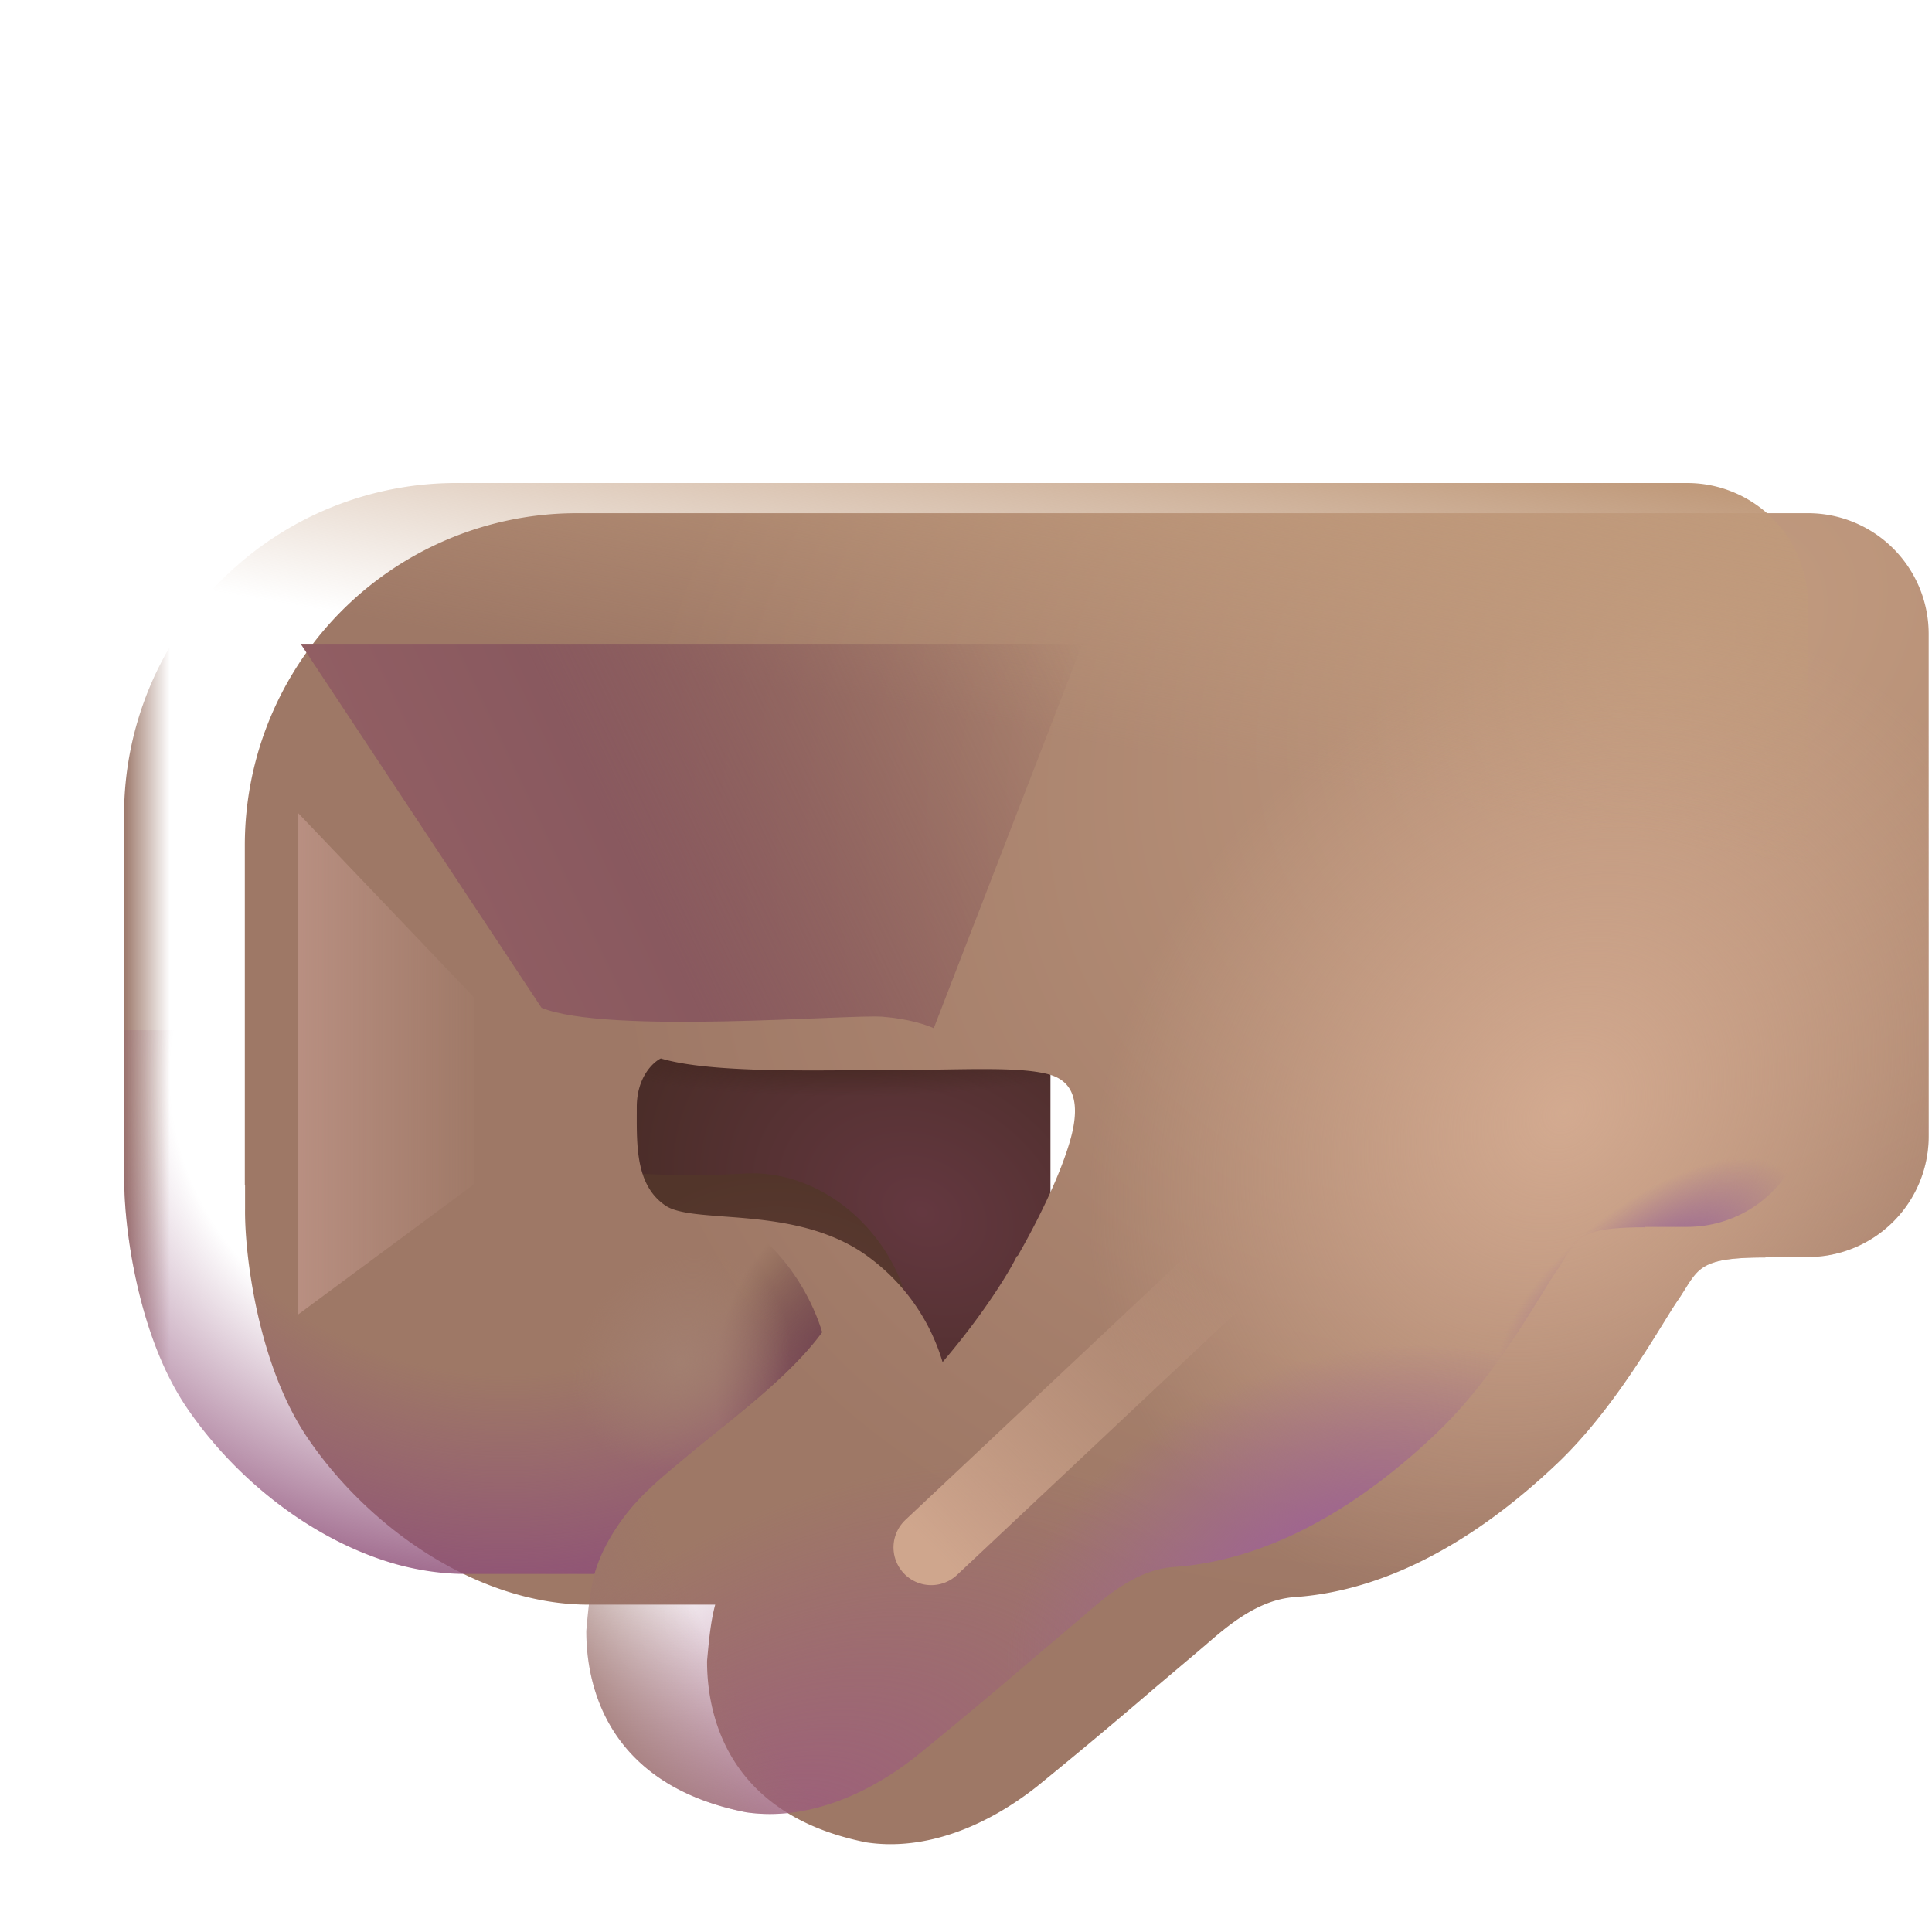 <svg xmlns="http://www.w3.org/2000/svg" width="32" height="32" fill="none" viewBox="0 0 32 32"><path fill="url(#a)" d="M7.836 16.096h9.563v7.109H7.836z"/><path fill="url(#b)" d="M7.836 16.096h9.563v7.109H7.836z"/><g filter="url(#c)"><path fill="url(#d)" d="M9.692 18.761a4.795 4.795 0 0 1 .066-1.823H6.96v7.296h6.703c1.078 0 1.899-1.609 1.633-2.843-.266-1.235-1.432-2.277-2.711-2.203-.963.055-1.893.016-2.524-.074a.433.433 0 0 1-.37-.353Z"/></g><g fill-rule="evenodd" clip-rule="evenodd" filter="url(#e)"><path fill="url(#f)" d="M7.555 8a5.5 5.5 0 0 0-5.5 5.5v5.625h.004v.398c-.01.724.205 2.58 1.043 3.805 1.046 1.531 2.859 2.75 4.64 2.75h2.104c-.075.28-.102.573-.134.921l-.001.017c0 1.023.437 2.562 2.64 3 .985.148 2-.274 2.829-.93a94.947 94.947 0 0 0 1.961-1.64l.703-.594.129-.11c.357-.31.862-.747 1.472-.789.835-.058 2.42-.38 4.352-2.219.78-.742 1.4-1.748 1.755-2.322.093-.15.167-.271.221-.35.054-.077.098-.148.138-.212.235-.374.328-.522 1.331-.522l-.007-.008h.71a2 2 0 0 0 2-2V10a2 2 0 0 0-2-2H7.555Zm7.302 12.3c.273-.474.686-1.272.87-1.917.273-.961-.24-1.071-.485-1.117-.37-.07-.942-.062-1.536-.053-.201.003-.405.006-.604.006-.237 0-.492.002-.758.005-1.227.012-2.667.026-3.399-.193-.133.065-.398.317-.398.805v.1c-.002.582-.004 1.208.476 1.533.178.12.531.147.965.18.487.036 1.075.08 1.631.273h.002l.062.023c.245.09.482.21.701.373a3.333 3.333 0 0 1 1.228 1.743c.701-.82 1.131-1.54 1.228-1.752l.017-.01Z"/><path fill="url(#g)" d="M7.555 8a5.5 5.5 0 0 0-5.5 5.5v5.625h.004v.398c-.01.724.205 2.58 1.043 3.805 1.046 1.531 2.859 2.75 4.64 2.75h2.104c-.075.28-.102.573-.134.921l-.001.017c0 1.023.437 2.562 2.64 3 .985.148 2-.274 2.829-.93a94.947 94.947 0 0 0 1.961-1.64l.703-.594.129-.11c.357-.31.862-.747 1.472-.789.835-.058 2.42-.38 4.352-2.219.78-.742 1.4-1.748 1.755-2.322.093-.15.167-.271.221-.35.054-.077.098-.148.138-.212.235-.374.328-.522 1.331-.522l-.007-.008h.71a2 2 0 0 0 2-2V10a2 2 0 0 0-2-2H7.555Zm7.302 12.3c.273-.474.686-1.272.87-1.917.273-.961-.24-1.071-.485-1.117-.37-.07-.942-.062-1.536-.053-.201.003-.405.006-.604.006-.237 0-.492.002-.758.005-1.227.012-2.667.026-3.399-.193-.133.065-.398.317-.398.805v.1c-.002.582-.004 1.208.476 1.533.178.12.531.147.965.18.487.036 1.075.08 1.631.273h.002l.062.023c.245.09.482.21.701.373a3.333 3.333 0 0 1 1.228 1.743c.701-.82 1.131-1.54 1.228-1.752l.017-.01Z"/></g><path fill="url(#h)" fill-rule="evenodd" d="M7.555 8a5.5 5.5 0 0 0-5.5 5.5v5.625h.004v.398c-.01.724.205 2.58 1.043 3.805 1.046 1.531 2.859 2.75 4.64 2.75h2.104c-.075.28-.102.573-.134.921l-.001.017c0 1.023.437 2.562 2.64 3 .985.148 2-.274 2.829-.93a94.947 94.947 0 0 0 1.961-1.64l.703-.594.129-.11c.357-.31.862-.747 1.472-.789.835-.058 2.42-.38 4.352-2.219.78-.742 1.4-1.748 1.755-2.322.093-.15.167-.271.221-.35.054-.077.098-.148.138-.212.235-.374.328-.522 1.331-.522l-.007-.008h.71a2 2 0 0 0 2-2V10a2 2 0 0 0-2-2H7.555Zm7.302 12.3c.273-.474.686-1.272.87-1.917.273-.961-.24-1.071-.485-1.117-.37-.07-.942-.062-1.536-.053-.201.003-.405.006-.604.006-.237 0-.492.002-.758.005-1.227.012-2.667.026-3.399-.193-.133.065-.398.317-.398.805v.1c-.002.582-.004 1.208.476 1.533.178.12.531.147.965.18.487.036 1.075.08 1.631.273h.002l.062.023c.245.09.482.21.701.373a3.333 3.333 0 0 1 1.228 1.743c.701-.82 1.131-1.54 1.228-1.752l.017-.01Z" clip-rule="evenodd"/><path fill="url(#i)" fill-rule="evenodd" d="M7.555 8a5.5 5.5 0 0 0-5.5 5.5v5.625h.004v.398c-.01.724.205 2.58 1.043 3.805 1.046 1.531 2.859 2.75 4.64 2.75h2.104c-.075.28-.102.573-.134.921l-.001.017c0 1.023.437 2.562 2.64 3 .985.148 2-.274 2.829-.93a94.947 94.947 0 0 0 1.961-1.64l.703-.594.129-.11c.357-.31.862-.747 1.472-.789.835-.058 2.42-.38 4.352-2.219.78-.742 1.4-1.748 1.755-2.322.093-.15.167-.271.221-.35.054-.077.098-.148.138-.212.235-.374.328-.522 1.331-.522l-.007-.008h.71a2 2 0 0 0 2-2V10a2 2 0 0 0-2-2H7.555Zm7.302 12.3c.273-.474.686-1.272.87-1.917.273-.961-.24-1.071-.485-1.117-.37-.07-.942-.062-1.536-.053-.201.003-.405.006-.604.006-.237 0-.492.002-.758.005-1.227.012-2.667.026-3.399-.193-.133.065-.398.317-.398.805v.1c-.002.582-.004 1.208.476 1.533.178.12.531.147.965.18.487.036 1.075.08 1.631.273h.002l.062.023c.245.09.482.21.701.373a3.333 3.333 0 0 1 1.228 1.743c.701-.82 1.131-1.54 1.228-1.752l.017-.01Z" clip-rule="evenodd"/><path fill="url(#j)" d="M2.055 17.063v2.062h.004v.398c-.01.724.205 2.58 1.043 3.805.818 1.198 2.105 2.204 3.479 2.586.372.1.75.155 1.126.155h2.141c.082-.293.328-.887.968-1.465.116-.111.341-.3.62-.531.692-.578 1.642-1.268 2.181-2.007-.141-.47-.509-1.23-1.233-1.747a2.777 2.777 0 0 0-.763-.397h-.002c-.556-.193-1.144-.237-1.631-.274-.434-.032-.787-.059-.965-.18-.48-.324-.478-.95-.476-1.532v-.1c0-.43.206-.676.346-.773H2.055Z"/><path fill="url(#k)" d="M2.055 17.063v2.062h.004v.398c-.01.724.205 2.58 1.043 3.805.818 1.198 2.105 2.204 3.479 2.586.372.1.75.155 1.126.155h2.141c.082-.293.328-.887.968-1.465.116-.111.341-.3.62-.531.692-.578 1.642-1.268 2.181-2.007-.141-.47-.509-1.23-1.233-1.747a2.777 2.777 0 0 0-.763-.397h-.002c-.556-.193-1.144-.237-1.631-.274-.434-.032-.787-.059-.965-.18-.48-.324-.478-.95-.476-1.532v-.1c0-.43.206-.676.346-.773H2.055Z"/><path fill="url(#l)" d="M2.055 17.063v2.062h.004v.398c-.01.724.205 2.58 1.043 3.805.818 1.198 2.105 2.204 3.479 2.586.372.1.75.155 1.126.155h2.141c.082-.293.328-.887.968-1.465.116-.111.341-.3.62-.531.692-.578 1.642-1.268 2.181-2.007-.141-.47-.509-1.23-1.233-1.747a2.777 2.777 0 0 0-.763-.397h-.002c-.556-.193-1.144-.237-1.631-.274-.434-.032-.787-.059-.965-.18-.48-.324-.478-.95-.476-1.532v-.1c0-.43.206-.676.346-.773H2.055Z"/><path fill="url(#m)" d="m9.061 17.063.036.008-.011-.009h-.025Z"/><path fill="url(#n)" d="m9.061 17.063.036.008-.011-.009h-.025Z"/><path fill="url(#o)" d="m9.061 17.063.036.008-.011-.009h-.025Z"/><path fill="url(#p)" d="M13.707 14.771h16.238v3.55a2 2 0 0 1-2 2h-.71l.007.007a5.37 5.37 0 0 0-.526.021c-.357.036-.516.12-.64.262a1.951 1.951 0 0 0-.165.24c-.04.064-.084.134-.138.212a6.99 6.99 0 0 0-.171.268l-.05.081c-.354.574-.975 1.58-1.755 2.322-1.932 1.84-3.517 2.161-4.352 2.22-.61.041-1.115.478-1.472.787l-.13.11-.702.596a94.947 94.947 0 0 1-1.961 1.639c-.828.656-1.844 1.078-2.828.93-2.204-.438-2.641-1.977-2.641-3l.001-.017c.109-1.191.157-1.725 2.304-3.397a11.548 11.548 0 0 0 2.061-2.119c.427-.564.69-1.014.763-1.174l.017-.01c.273-.473.686-1.27.87-1.916.273-.961-.24-1.071-.485-1.117-.37-.07-.941-.062-1.535-.053V14.77Z"/><path fill="url(#q)" d="M13.707 14.771h16.238v3.55a2 2 0 0 1-2 2h-.71l.007.007a5.37 5.37 0 0 0-.526.021c-.357.036-.516.12-.64.262a1.951 1.951 0 0 0-.165.24c-.04.064-.084.134-.138.212a6.99 6.99 0 0 0-.171.268l-.05.081c-.354.574-.975 1.58-1.755 2.322-1.932 1.84-3.517 2.161-4.352 2.22-.61.041-1.115.478-1.472.787l-.13.11-.702.596a94.947 94.947 0 0 1-1.961 1.639c-.828.656-1.844 1.078-2.828.93-2.204-.438-2.641-1.977-2.641-3l.001-.017c.109-1.191.157-1.725 2.304-3.397a11.548 11.548 0 0 0 2.061-2.119c.427-.564.69-1.014.763-1.174l.017-.01c.273-.473.686-1.27.87-1.916.273-.961-.24-1.071-.485-1.117-.37-.07-.941-.062-1.535-.053V14.77Z"/><path fill="url(#r)" d="M13.707 14.771h16.238v3.55a2 2 0 0 1-2 2h-.71l.007.007a5.37 5.37 0 0 0-.526.021c-.357.036-.516.12-.64.262a1.951 1.951 0 0 0-.165.24c-.04.064-.084.134-.138.212a6.99 6.99 0 0 0-.171.268l-.05.081c-.354.574-.975 1.58-1.755 2.322-1.932 1.84-3.517 2.161-4.352 2.22-.61.041-1.115.478-1.472.787l-.13.11-.702.596a94.947 94.947 0 0 1-1.961 1.639c-.828.656-1.844 1.078-2.828.93-2.204-.438-2.641-1.977-2.641-3l.001-.017c.109-1.191.157-1.725 2.304-3.397a11.548 11.548 0 0 0 2.061-2.119c.427-.564.69-1.014.763-1.174l.017-.01c.273-.473.686-1.27.87-1.916.273-.961-.24-1.071-.485-1.117-.37-.07-.941-.062-1.535-.053V14.77Z"/><path fill="url(#s)" d="M13.707 14.771h16.238v3.55a2 2 0 0 1-2 2h-.71l.007.007a5.37 5.37 0 0 0-.526.021c-.357.036-.516.12-.64.262a1.951 1.951 0 0 0-.165.24c-.04.064-.084.134-.138.212a6.99 6.99 0 0 0-.171.268l-.05.081c-.354.574-.975 1.58-1.755 2.322-1.932 1.84-3.517 2.161-4.352 2.22-.61.041-1.115.478-1.472.787l-.13.11-.702.596a94.947 94.947 0 0 1-1.961 1.639c-.828.656-1.844 1.078-2.828.93-2.204-.438-2.641-1.977-2.641-3l.001-.017c.109-1.191.157-1.725 2.304-3.397a11.548 11.548 0 0 0 2.061-2.119c.427-.564.69-1.014.763-1.174l.017-.01c.273-.473.686-1.27.87-1.916.273-.961-.24-1.071-.485-1.117-.37-.07-.941-.062-1.535-.053V14.77Z"/><g filter="url(#t)"><path fill="url(#u)" d="m4.979 10.663 3.99 6.029c1.083.445 5.095.106 5.647.148.442.034.75.142.85.191l2.462-6.368H4.978Z"/></g><g filter="url(#v)"><path fill="url(#w)" d="M7.857 19.611v-3.085L4.941 13.47v8.3l2.916-2.159Z"/></g><g filter="url(#x)"><path stroke="url(#y)" stroke-linecap="round" stroke-width="1.25" d="m15.424 25.63 5.08-4.776"/></g><defs><radialGradient id="a" cx="0" cy="0" r="1" gradientTransform="rotate(-152.154 10.121 8.147) scale(5.411 4.248)" gradientUnits="userSpaceOnUse"><stop stop-color="#643840"/><stop offset="1" stop-color="#492C27"/></radialGradient><radialGradient id="b" cx="0" cy="0" r="1" gradientTransform="matrix(0 .781 -4.672 0 13.977 17.378)" gradientUnits="userSpaceOnUse"><stop stop-color="#41251D"/><stop offset="1" stop-color="#41251D" stop-opacity="0"/></radialGradient><radialGradient id="d" cx="0" cy="0" r="1" gradientTransform="matrix(-2.978 -2.32 2.075 -2.664 13.428 22.674)" gradientUnits="userSpaceOnUse"><stop stop-color="#643E39"/><stop offset="1" stop-color="#52352A"/></radialGradient><radialGradient id="f" cx="0" cy="0" r="1" gradientTransform="matrix(-16.073 10.959 -7.991 -11.72 26.013 10)" gradientUnits="userSpaceOnUse"><stop stop-color="#C39C80"/><stop offset="1" stop-color="#9E7866"/></radialGradient><radialGradient id="g" cx="0" cy="0" r="1" gradientTransform="matrix(-5.689 6.708 -5.462 -4.632 23.914 17.88)" gradientUnits="userSpaceOnUse"><stop stop-color="#D3AA90"/><stop offset="1" stop-color="#D3AA90" stop-opacity="0"/></radialGradient><radialGradient id="j" cx="0" cy="0" r="1" gradientTransform="matrix(-2.375 0 0 -3.047 14.21 22.948)" gradientUnits="userSpaceOnUse"><stop offset=".281" stop-color="#633F3A"/><stop offset="1" stop-color="#633F3A" stop-opacity="0"/></radialGradient><radialGradient id="k" cx="0" cy="0" r="1" gradientTransform="matrix(.729 9.085 -10.3 .827 8.502 17.704)" gradientUnits="userSpaceOnUse"><stop offset=".553" stop-color="#8E4F78" stop-opacity="0"/><stop offset="1" stop-color="#8E4F78"/></radialGradient><radialGradient id="l" cx="0" cy="0" r="1" gradientTransform="matrix(-1.346 1.372 -1.198 -1.176 11.283 22.556)" gradientUnits="userSpaceOnUse"><stop stop-color="#A27F70"/><stop offset="1" stop-color="#A27F70" stop-opacity="0"/></radialGradient><radialGradient id="m" cx="0" cy="0" r="1" gradientTransform="matrix(-2.375 0 0 -3.047 14.21 22.948)" gradientUnits="userSpaceOnUse"><stop offset=".281" stop-color="#633F3A"/><stop offset="1" stop-color="#633F3A" stop-opacity="0"/></radialGradient><radialGradient id="n" cx="0" cy="0" r="1" gradientTransform="matrix(.729 9.085 -10.3 .827 8.502 17.704)" gradientUnits="userSpaceOnUse"><stop offset=".553" stop-color="#8E4F78" stop-opacity="0"/><stop offset="1" stop-color="#8E4F78"/></radialGradient><radialGradient id="o" cx="0" cy="0" r="1" gradientTransform="matrix(-1.346 1.372 -1.198 -1.176 11.283 22.556)" gradientUnits="userSpaceOnUse"><stop stop-color="#A27F70"/><stop offset="1" stop-color="#A27F70" stop-opacity="0"/></radialGradient><radialGradient id="p" cx="0" cy="0" r="1" gradientTransform="matrix(8.264 -6.875 3.714 4.465 11.564 32.39)" gradientUnits="userSpaceOnUse"><stop offset=".04" stop-color="#9C5980"/><stop offset="1" stop-color="#9C5980" stop-opacity="0"/></radialGradient><radialGradient id="q" cx="0" cy="0" r="1" gradientTransform="matrix(-1.415 -3.553 5.239 -2.087 22.109 26.38)" gradientUnits="userSpaceOnUse"><stop offset=".267" stop-color="#9F6590"/><stop offset="1" stop-color="#9F6590" stop-opacity="0"/></radialGradient><radialGradient id="r" cx="0" cy="0" r="1" gradientTransform="matrix(2.335 -1.826 .805 1.03 27.268 21.277)" gradientUnits="userSpaceOnUse"><stop offset=".298" stop-color="#9D6A93"/><stop offset="1" stop-color="#9D6A93" stop-opacity="0"/></radialGradient><radialGradient id="s" cx="0" cy="0" r="1" gradientTransform="matrix(-14.156 7.37 -8.346 -16.031 23.28 20.953)" gradientUnits="userSpaceOnUse"><stop offset=".821" stop-color="#9B726C" stop-opacity="0"/><stop offset="1" stop-color="#9B726C"/></radialGradient><linearGradient id="h" x1="16.994" x2="16" y1="6.162" y2="11.937" gradientUnits="userSpaceOnUse"><stop stop-color="#C09A7B"/><stop offset="1" stop-color="#C09A7B" stop-opacity="0"/></linearGradient><linearGradient id="i" x1="2.055" x2="2.814" y1="16.052" y2="16.052" gradientUnits="userSpaceOnUse"><stop stop-color="#9D796B"/><stop offset="1" stop-color="#9D796B" stop-opacity="0"/></linearGradient><linearGradient id="u" x1="8.014" x2="18.653" y1="17.031" y2="11.984" gradientUnits="userSpaceOnUse"><stop stop-color="#915E63"/><stop offset=".281" stop-color="#89595F"/><stop offset="1" stop-color="#7E4E51" stop-opacity="0"/><stop offset="1" stop-color="#89595F" stop-opacity="0"/></linearGradient><linearGradient id="w" x1="4.941" x2="8.062" y1="17.62" y2="17.62" gradientUnits="userSpaceOnUse"><stop stop-color="#B88F81"/><stop offset="1" stop-color="#B88F81" stop-opacity="0"/></linearGradient><linearGradient id="y" x1="15.424" x2="19.945" y1="25.63" y2="21.057" gradientUnits="userSpaceOnUse"><stop stop-color="#CFA68D"/><stop offset="1" stop-color="#CFA68D" stop-opacity="0"/></linearGradient><filter id="c" width="8.636" height="7.547" x="6.711" y="16.938" color-interpolation-filters="sRGB" filterUnits="userSpaceOnUse"><feFlood flood-opacity="0" result="BackgroundImageFix"/><feBlend in="SourceGraphic" in2="BackgroundImageFix" result="shape"/><feColorMatrix in="SourceAlpha" result="hardAlpha" values="0 0 0 0 0 0 0 0 0 0 0 0 0 0 0 0 0 0 127 0"/><feOffset dx="-.25" dy=".25"/><feGaussianBlur stdDeviation=".25"/><feComposite in2="hardAlpha" k2="-1" k3="1" operator="arithmetic"/><feColorMatrix values="0 0 0 0 0.271 0 0 0 0 0.157 0 0 0 0 0.125 0 0 0 1 0"/><feBlend in2="shape" result="effect1_innerShadow_20020_3250"/></filter><filter id="e" width="29.391" height="22.545" x="2.055" y="8" color-interpolation-filters="sRGB" filterUnits="userSpaceOnUse"><feFlood flood-opacity="0" result="BackgroundImageFix"/><feBlend in="SourceGraphic" in2="BackgroundImageFix" result="shape"/><feColorMatrix in="SourceAlpha" result="hardAlpha" values="0 0 0 0 0 0 0 0 0 0 0 0 0 0 0 0 0 0 127 0"/><feOffset dx=".5" dy=".5"/><feGaussianBlur stdDeviation=".75"/><feComposite in2="hardAlpha" k2="-1" k3="1" operator="arithmetic"/><feColorMatrix values="0 0 0 0 0.443 0 0 0 0 0.322 0 0 0 0 0.255 0 0 0 1 0"/><feBlend in2="shape" result="effect1_innerShadow_20020_3250"/><feColorMatrix in="SourceAlpha" result="hardAlpha" values="0 0 0 0 0 0 0 0 0 0 0 0 0 0 0 0 0 0 127 0"/><feOffset dx="1.5"/><feGaussianBlur stdDeviation="1.5"/><feComposite in2="hardAlpha" k2="-1" k3="1" operator="arithmetic"/><feColorMatrix values="0 0 0 0 0.553 0 0 0 0 0.4 0 0 0 0 0.369 0 0 0 1 0"/><feBlend in2="effect1_innerShadow_20020_3250" result="effect2_innerShadow_20020_3250"/></filter><filter id="t" width="17.949" height="11.368" x="2.479" y="8.163" color-interpolation-filters="sRGB" filterUnits="userSpaceOnUse"><feFlood flood-opacity="0" result="BackgroundImageFix"/><feBlend in="SourceGraphic" in2="BackgroundImageFix" result="shape"/><feGaussianBlur result="effect1_foregroundBlur_20020_3250" stdDeviation="1.25"/></filter><filter id="v" width="5.916" height="11.3" x="3.441" y="11.97" color-interpolation-filters="sRGB" filterUnits="userSpaceOnUse"><feFlood flood-opacity="0" result="BackgroundImageFix"/><feBlend in="SourceGraphic" in2="BackgroundImageFix" result="shape"/><feGaussianBlur result="effect1_foregroundBlur_20020_3250" stdDeviation=".75"/></filter><filter id="x" width="10.331" height="10.026" x="12.799" y="18.229" color-interpolation-filters="sRGB" filterUnits="userSpaceOnUse"><feFlood flood-opacity="0" result="BackgroundImageFix"/><feBlend in="SourceGraphic" in2="BackgroundImageFix" result="shape"/><feGaussianBlur result="effect1_foregroundBlur_20020_3250" stdDeviation="1"/></filter></defs></svg>
